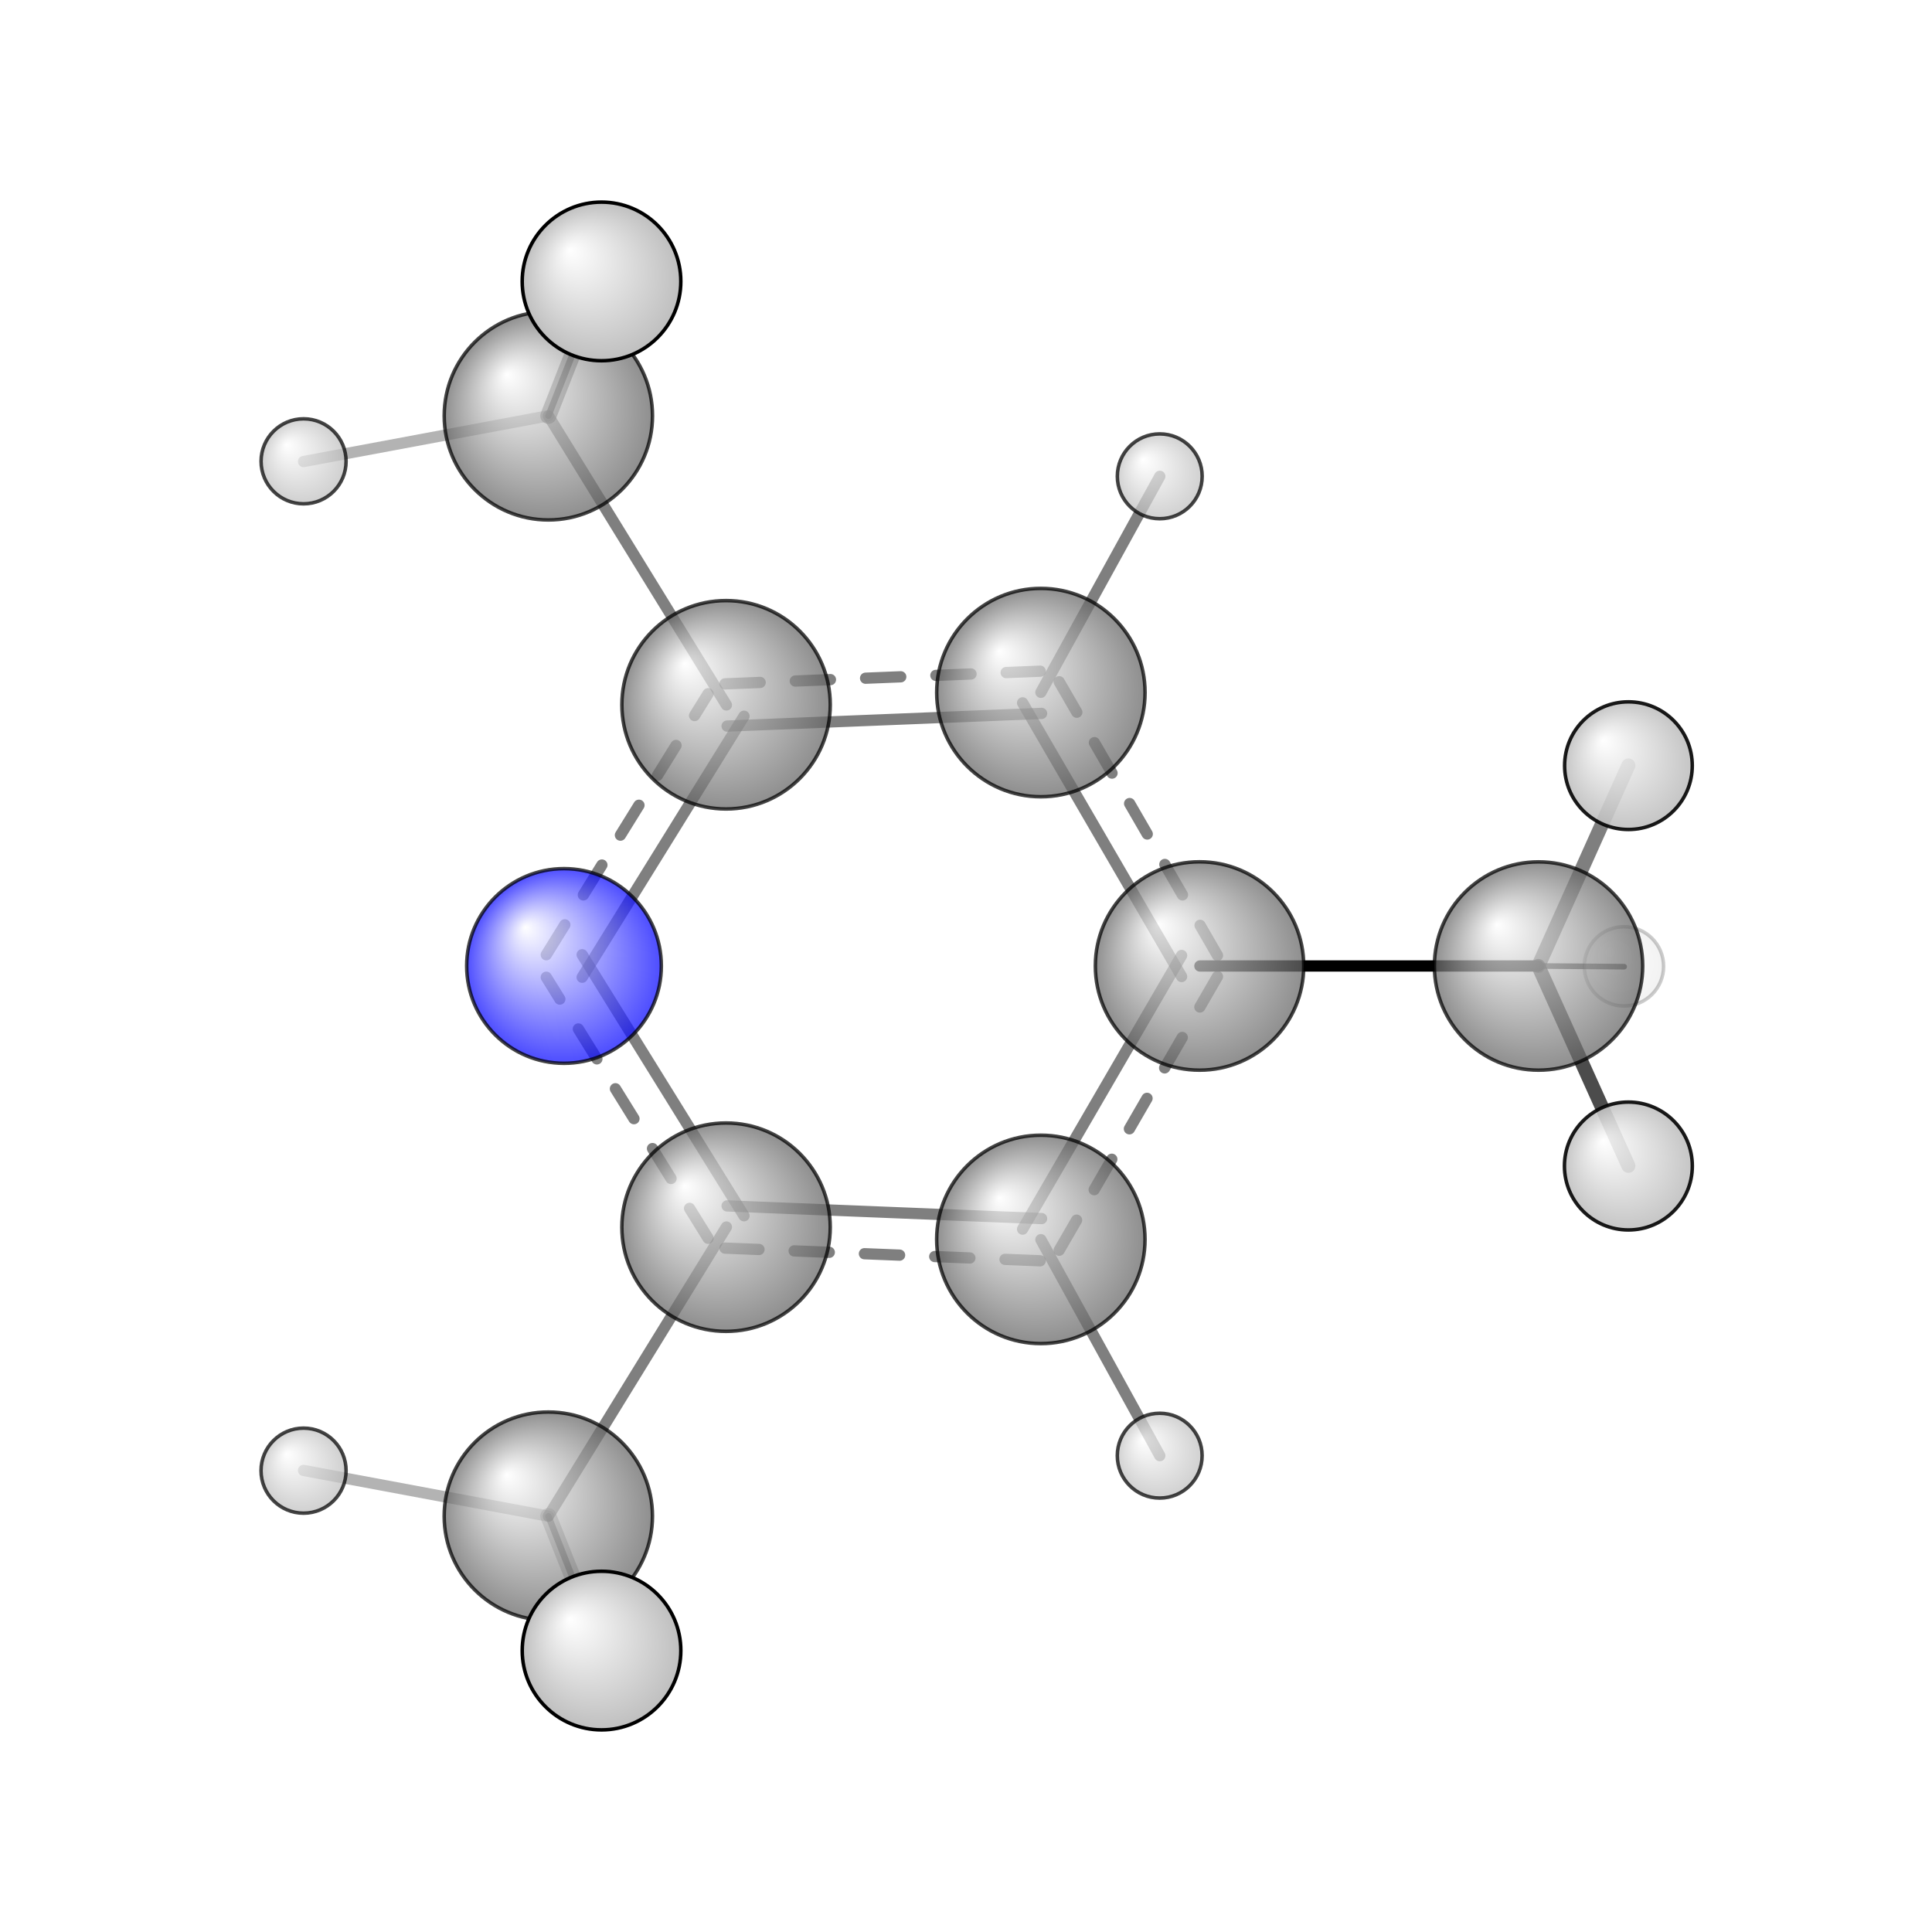 <?xml version="1.0"?>
<svg version="1.1" id="topsvg"
xmlns="http://www.w3.org/2000/svg" xmlns:xlink="http://www.w3.org/1999/xlink"
xmlns:cml="http://www.xml-cml.org/schema" x="0" y="0" width="1024px" height="1024px" viewBox="0 0 100 100">
<title>7953 - Open Babel Depiction</title>
<rect x="0" y="0" width="100" height="100" fill="white"/>
<defs>
<radialGradient id='radialffffff0ccff' cx='50%' cy='50%' r='50%' fx='30%' fy='30%'>
  <stop offset=' 0%' stop-color="rgb(255,255,255)"  stop-opacity='1.0'/>
  <stop offset='100%' stop-color="rgb(12,12,255)"  stop-opacity ='1.0'/>
</radialGradient>
<radialGradient id='radialffffff666666' cx='50%' cy='50%' r='50%' fx='30%' fy='30%'>
  <stop offset=' 0%' stop-color="rgb(255,255,255)"  stop-opacity='1.0'/>
  <stop offset='100%' stop-color="rgb(102,102,102)"  stop-opacity ='1.0'/>
</radialGradient>
<radialGradient id='radialffffffbfbfbf' cx='50%' cy='50%' r='50%' fx='30%' fy='30%'>
  <stop offset=' 0%' stop-color="rgb(255,255,255)"  stop-opacity='1.0'/>
  <stop offset='100%' stop-color="rgb(191,191,191)"  stop-opacity ='1.0'/>
</radialGradient>
</defs>
<g transform="translate(0,0)">
<svg width="100" height="100" x="0" y="0" viewBox="0 0 268.312 274.604"
font-family="sans-serif" stroke="rgb(0,0,0)" stroke-width="2"  stroke-linecap="round">
<line x1="167.4" y1="137.3" x2="215.5" y2="137.3" opacity="1.0" stroke="rgb(0,0,0)"  stroke-width="1.6"/>
<line x1="100.1" y1="174.4" x2="74.8" y2="215.5" opacity="0.5" stroke="rgb(0,0,0)"  stroke-width="1.6"/>
<line x1="100.1" y1="100.2" x2="74.8" y2="59.1" opacity="0.5" stroke="rgb(0,0,0)"  stroke-width="1.6"/>
<line x1="144.8" y1="176.2" x2="161.7" y2="206.9" opacity="0.5" stroke="rgb(0,0,0)"  stroke-width="1.6"/>
<line x1="144.8" y1="98.4" x2="161.7" y2="67.7" opacity="0.5" stroke="rgb(0,0,0)"  stroke-width="1.6"/>
<line x1="215.5" y1="137.3" x2="228.3" y2="108.8" opacity="0.5" stroke="rgb(0,0,0)"  stroke-width="2.0"/>
<line x1="215.5" y1="137.3" x2="228.3" y2="165.7" opacity="0.7" stroke="rgb(0,0,0)"  stroke-width="2.0"/>
<line x1="215.5" y1="137.3" x2="227.7" y2="137.4" opacity="0.7" stroke="rgb(0,0,0)"  stroke-width="0.8"/>
<line x1="74.8" y1="215.5" x2="40.0" y2="209.0" opacity="0.3" stroke="rgb(0,0,0)"  stroke-width="1.6"/>
<line x1="74.8" y1="215.5" x2="82.3" y2="234.6" opacity="0.5" stroke="rgb(0,0,0)"  stroke-width="0.9"/>
<line x1="74.8" y1="215.5" x2="82.4" y2="234.6" opacity="0.3" stroke="rgb(0,0,0)"  stroke-width="2.3"/>
<line x1="74.8" y1="59.1" x2="82.3" y2="40.0" opacity="0.8" stroke="rgb(0,0,0)"  stroke-width="0.9"/>
<line x1="74.8" y1="59.1" x2="40.0" y2="65.6" opacity="0.3" stroke="rgb(0,0,0)"  stroke-width="1.6"/>
<line x1="74.8" y1="59.1" x2="82.3" y2="40.0" opacity="0.5" stroke="rgb(0,0,0)"  stroke-width="2.3"/>
<line x1="144.9" y1="173.2" x2="100.2" y2="171.4" opacity="0.5" stroke="rgb(0,0,0)"  stroke-width="1.6"/>
<line x1="144.7" y1="179.2" x2="99.9" y2="177.4" opacity="0.5" stroke="rgb(0,0,0)"  stroke-width="1.6" stroke-dasharray="5.0,5.0"/>
<line x1="102.6" y1="172.8" x2="79.6" y2="135.7" opacity="0.5" stroke="rgb(0,0,0)"  stroke-width="1.6"/>
<line x1="97.5" y1="176.0" x2="74.5" y2="138.9" opacity="0.5" stroke="rgb(0,0,0)"  stroke-width="1.6" stroke-dasharray="5.0,5.0"/>
<line x1="79.6" y1="138.9" x2="102.6" y2="101.8" opacity="0.5" stroke="rgb(0,0,0)"  stroke-width="1.6"/>
<line x1="74.5" y1="135.7" x2="97.5" y2="98.6" opacity="0.5" stroke="rgb(0,0,0)"  stroke-width="1.6" stroke-dasharray="5.0,5.0"/>
<line x1="100.2" y1="103.2" x2="144.9" y2="101.4" opacity="0.5" stroke="rgb(0,0,0)"  stroke-width="1.6"/>
<line x1="99.9" y1="97.2" x2="144.7" y2="95.4" opacity="0.5" stroke="rgb(0,0,0)"  stroke-width="1.6" stroke-dasharray="5.0,5.0"/>
<line x1="142.2" y1="99.9" x2="164.8" y2="138.8" opacity="0.5" stroke="rgb(0,0,0)"  stroke-width="1.6"/>
<line x1="147.4" y1="96.9" x2="169.9" y2="135.8" opacity="0.5" stroke="rgb(0,0,0)"  stroke-width="1.6" stroke-dasharray="5.0,5.0"/>
<line x1="164.8" y1="135.8" x2="142.2" y2="174.7" opacity="0.5" stroke="rgb(0,0,0)"  stroke-width="1.6"/>
<line x1="169.9" y1="138.8" x2="147.4" y2="177.7" opacity="0.5" stroke="rgb(0,0,0)"  stroke-width="1.6" stroke-dasharray="5.0,5.0"/>
<circle cx="227.673" cy="137.352" r="5.636" opacity="0.2" style="stroke:black;stroke-width:0.5;fill:url(#radialffffffbfbfbf)"/>
<circle cx="82.31" cy="234.556" r="5.636" opacity="0.266" style="stroke:black;stroke-width:0.5;fill:url(#radialffffffbfbfbf)"/>
<circle cx="82.32" cy="40.039" r="5.636" opacity="0.266" style="stroke:black;stroke-width:0.5;fill:url(#radialffffffbfbfbf)"/>
<circle cx="161.689" cy="206.9" r="6.029" opacity="0.731" style="stroke:black;stroke-width:0.5;fill:url(#radialffffffbfbfbf)"/>
<circle cx="161.695" cy="67.7" r="6.03" opacity="0.731" style="stroke:black;stroke-width:0.5;fill:url(#radialffffffbfbfbf)"/>
<circle cx="74.79" cy="215.499" r="14.803" opacity="0.732" style="stroke:black;stroke-width:0.5;fill:url(#radialffffff666666)"/>
<circle cx="74.794" cy="59.101" r="14.803" opacity="0.732" style="stroke:black;stroke-width:0.5;fill:url(#radialffffff666666)"/>
<circle cx="215.535" cy="137.304" r="14.805" opacity="0.732" style="stroke:black;stroke-width:0.5;fill:url(#radialffffff666666)"/>
<circle cx="77.02" cy="137.297" r="13.835" opacity="0.732" style="stroke:black;stroke-width:0.5;fill:url(#radialffffff0ccff)"/>
<circle cx="167.35" cy="137.3" r="14.809" opacity="0.732" style="stroke:black;stroke-width:0.5;fill:url(#radialffffff666666)"/>
<circle cx="144.794" cy="176.162" r="14.809" opacity="0.732" style="stroke:black;stroke-width:0.5;fill:url(#radialffffff666666)"/>
<circle cx="144.798" cy="98.438" r="14.809" opacity="0.732" style="stroke:black;stroke-width:0.5;fill:url(#radialffffff666666)"/>
<circle cx="100.051" cy="174.424" r="14.81" opacity="0.732" style="stroke:black;stroke-width:0.5;fill:url(#radialffffff666666)"/>
<circle cx="100.054" cy="100.174" r="14.81" opacity="0.732" style="stroke:black;stroke-width:0.5;fill:url(#radialffffff666666)"/>
<circle cx="40.003" cy="65.568" r="6.042" opacity="0.732" style="stroke:black;stroke-width:0.5;fill:url(#radialffffffbfbfbf)"/>
<circle cx="40" cy="209.03" r="6.045" opacity="0.732" style="stroke:black;stroke-width:0.5;fill:url(#radialffffffbfbfbf)"/>
<circle cx="228.312" cy="108.828" r="9.073" opacity="0.897" style="stroke:black;stroke-width:0.5;fill:url(#radialffffffbfbfbf)"/>
<circle cx="228.303" cy="165.731" r="9.089" opacity="0.898" style="stroke:black;stroke-width:0.5;fill:url(#radialffffffbfbfbf)"/>
<circle cx="82.352" cy="234.604" r="11.272" opacity="1" style="stroke:black;stroke-width:0.5;fill:url(#radialffffffbfbfbf)"/>
<circle cx="82.349" cy="40" r="11.273" opacity="1" style="stroke:black;stroke-width:0.5;fill:url(#radialffffffbfbfbf)"/>
</svg>
</g>
</svg>
